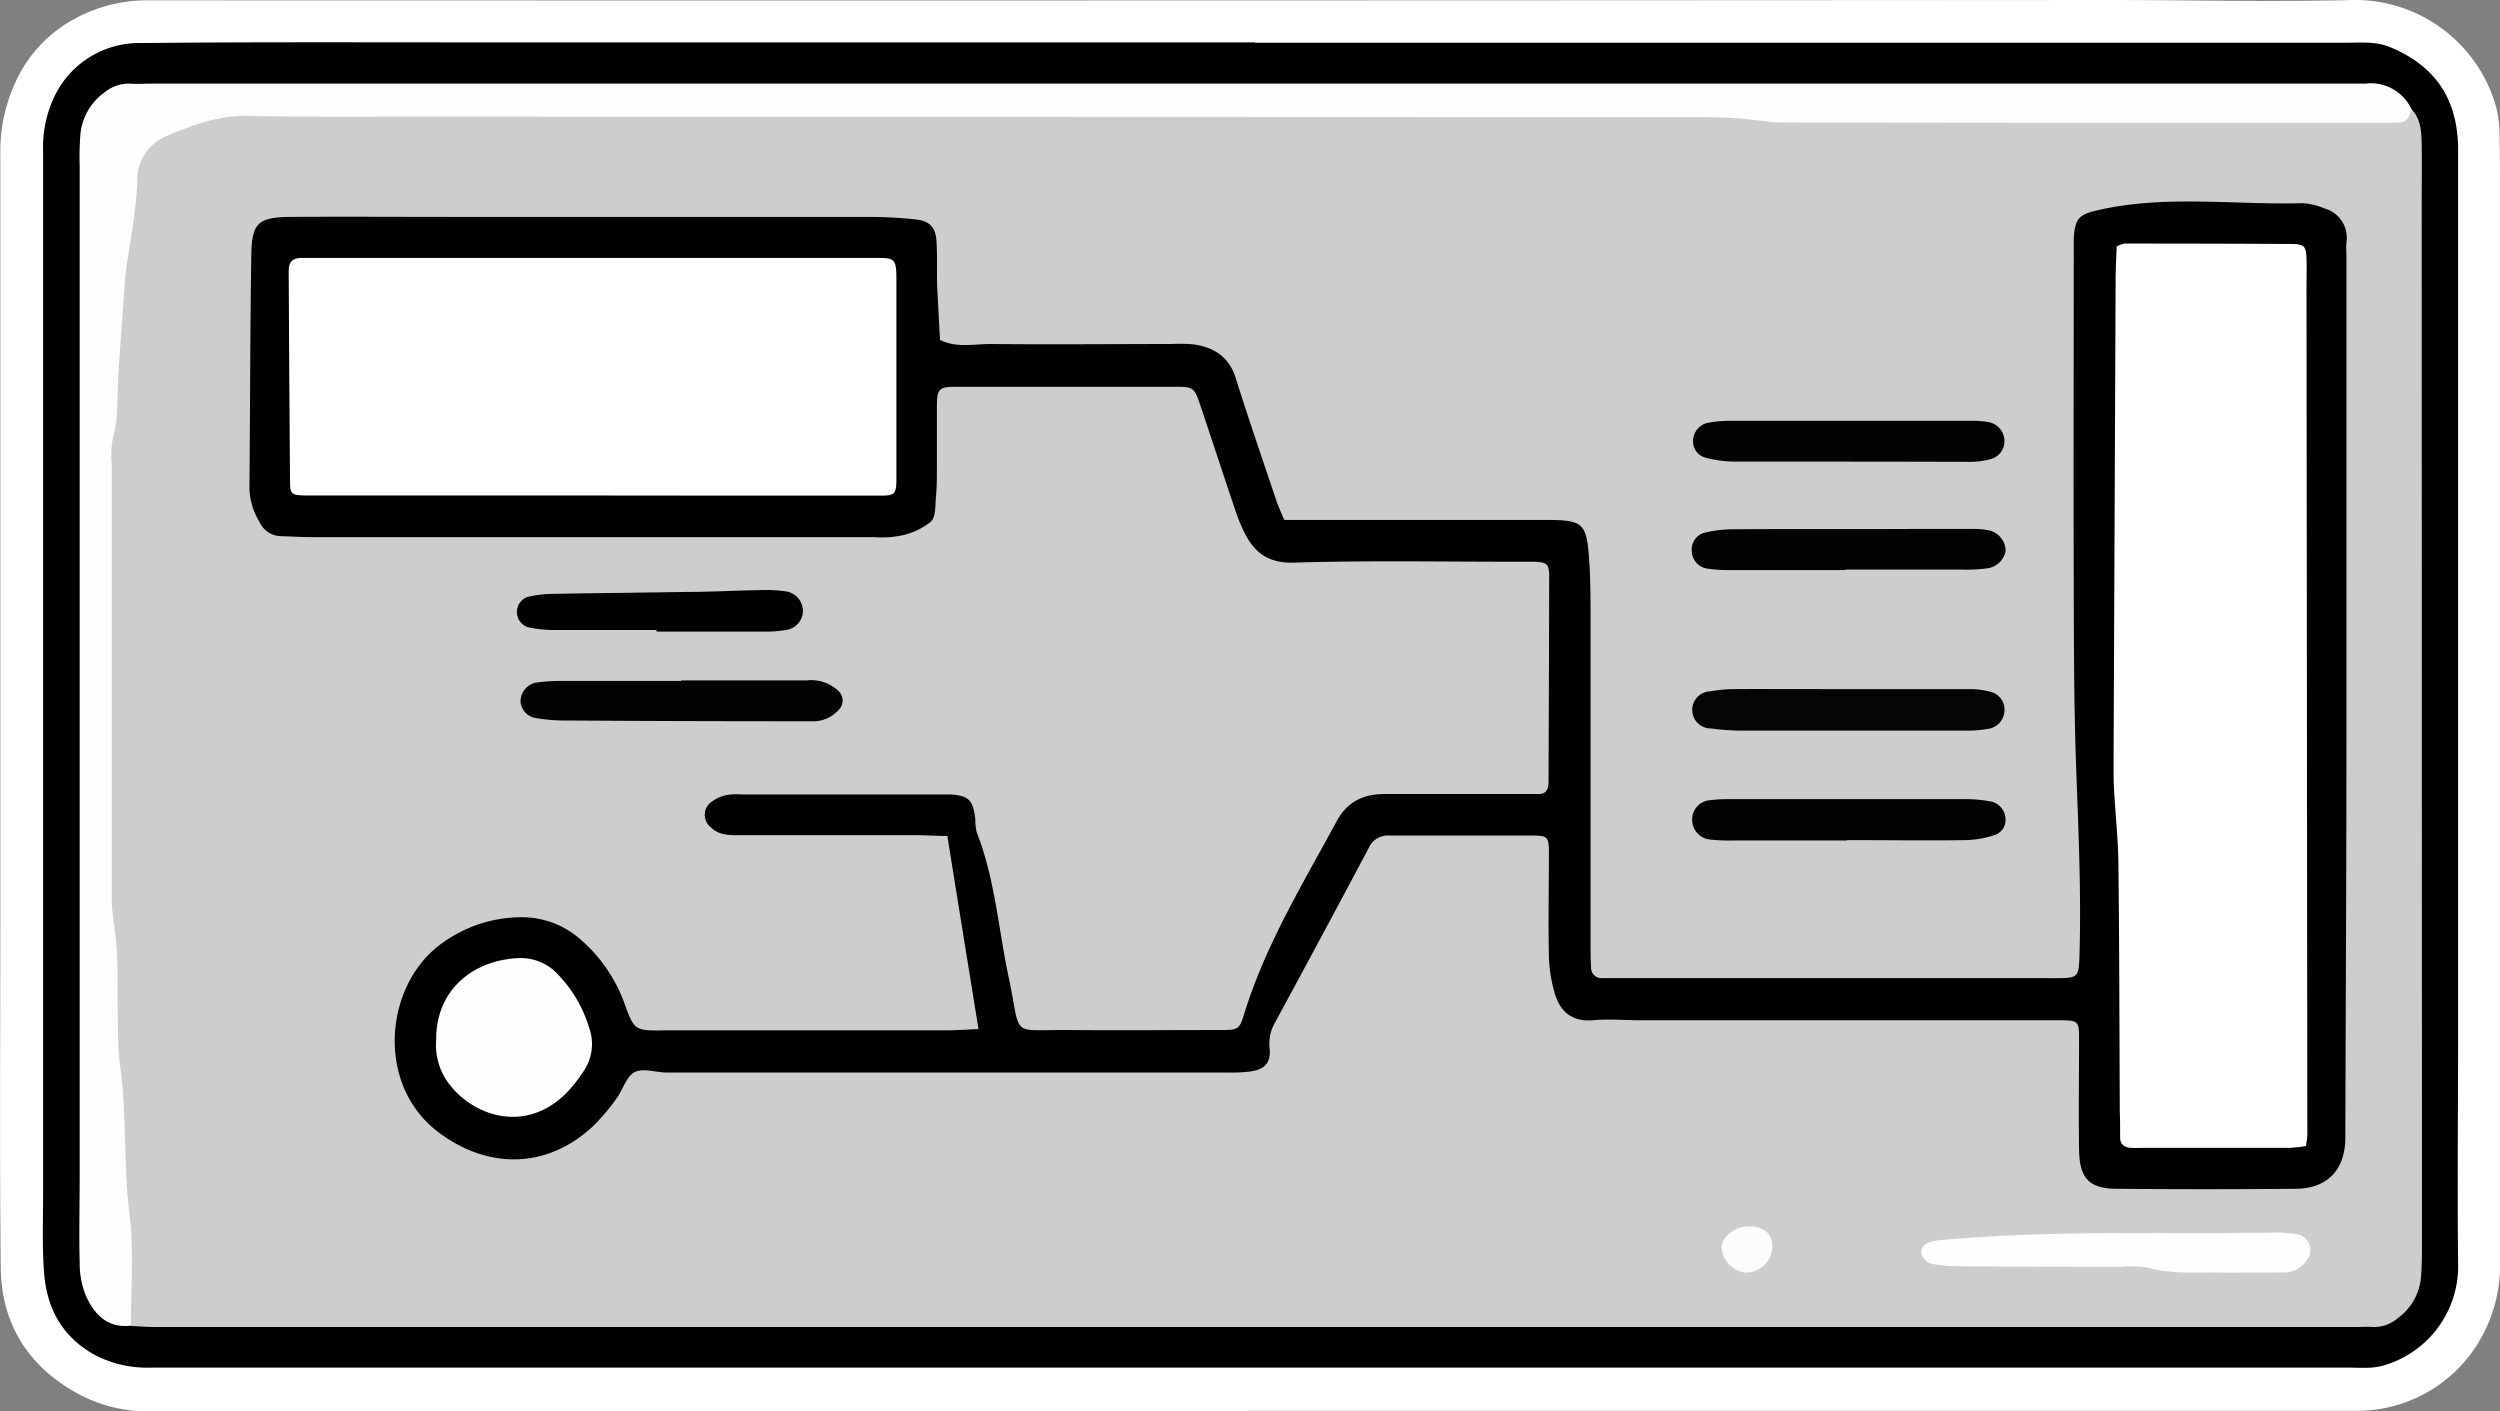 <svg xmlns="http://www.w3.org/2000/svg" viewBox="0 0 361.11 203.87"><rect x="0" y="0" width="361.11" height="203.87" fill="#808080" stroke="none"/><defs><style>.cls-1{fill:#fff;}.cls-2{fill:#010000;}.cls-3{fill:#cdcdcd;}.cls-4{fill:#fdfdfd;}.cls-5{fill:#fefefe;}.cls-6{fill:#030303;}.cls-7{fill:#040404;}.cls-8{fill:#010101;}.cls-9{fill:#fcfcfc;}</style></defs><g id="Capa_2" data-name="Capa 2"><g id="small_box" data-name="small box"><path class="cls-1" d="M180.26,203.81q-79.2,0-158.4.06a21.32,21.32,0,0,1-11.39-3c-6.74-4-10.28-10-10.36-17.79-.18-16.79-.06-33.59-.06-50.39q0-55.2,0-110.4A23.85,23.85,0,0,1,2.32,11.69,19.48,19.48,0,0,1,10.7,2.76a21.94,21.94,0,0,1,11-2.71Q162.8.1,303.91,0c12,0,24,.3,36,0a21.15,21.15,0,0,1,20.64,15.46,18.31,18.31,0,0,1,.5,4.75c.08,3.52.06,7,.06,10.56q0,75.83,0,151.67a21.19,21.19,0,0,1-2.15,9.7,20.48,20.48,0,0,1-18.38,11.64q-58.56,0-117.12,0H180.26Z"/><path class="cls-2" d="M181.25,6.17q78.92,0,157.85,0c2,0,4.08-.21,6.13.64,6.7,2.77,9.84,7.7,9.83,14.9q0,63.57,0,127.15c0,11.19-.13,22.39,0,33.58a14.93,14.93,0,0,1-10.23,14.63,8.84,8.84,0,0,1-2.34.47c-1.11.08-2.23,0-3.35,0q-158.58,0-317.15,0a16.4,16.4,0,0,1-8.28-1.82c-4.83-2.66-7-6.86-7.36-12.08-.27-3.82-.12-7.67-.12-11.51q0-75.09,0-150.17a17,17,0,0,1,1.57-7.89A13.57,13.57,0,0,1,20.51,6.22c14.88-.16,29.75-.1,44.62-.1H181.25Z"/><path class="cls-3" d="M348.32,15.76c1.44,1.52,1.45,3.46,1.48,5.35.05,2.72,0,5.44,0,8.16L349.84,179c0,1.76,0,3.53-.13,5.28a8.12,8.12,0,0,1-3.35,6.11,5.26,5.26,0,0,1-3.52,1.29c-.79-.07-1.6,0-2.4,0H22.3c-1.11,0-2.23-.1-3.34-.15A6.2,6.2,0,0,1,17.51,187c-.28-12-1.21-23.91-1.92-35.87-1.44-24.26-1-48.55-1-72.84-.05-17,1.69-33.8,3.53-50.64.64-5.92,3.72-9.2,9.15-10.91a32.75,32.75,0,0,1,9.91-1.48c69.54,0,139.09-.6,208.62.29,30.68.39,61.36.18,92,.67A74.12,74.12,0,0,0,348.32,15.76Z"/><path class="cls-4" d="M348.32,15.76c-.26.94-.51,1.89-1.75,1.93s-2.23.07-3.35.07q-42.93,0-85.86-.07c-1.9,0-3.79-.4-5.69-.54s-3.83-.23-5.74-.23L60.3,16.85c-8.15,0-16.31.07-24.46-.11C31.69,16.65,28,18,24.32,19.54a6.83,6.83,0,0,0-4.49,6.66c-.17,4.26-1,8.5-1.62,12.75,0,.16-.06.32-.07.48-.36,5.08-.77,10.16-1.07,15.24-.17,2.86.07,5.74-.76,8.56a13.84,13.84,0,0,0-.17,3.82q0,31.42,0,62.84c0,1.89.41,3.78.59,5.68.12,1.27.21,2.54.23,3.82.06,3.84,0,7.67.13,11.51.05,1.9.41,3.79.57,5.69.14,1.58.21,3.18.29,4.77.21,4.61.16,9.2.74,13.83.68,5.36.2,10.86.23,16.29-3.47.42-5.35-1.7-6.57-4.44a12.58,12.58,0,0,1-.84-4.66c-.11-4.15,0-8.31,0-12.47q0-72.93,0-145.87a41.28,41.28,0,0,1,.08-4.31,8.42,8.42,0,0,1,3.63-6.47,5.42,5.42,0,0,1,3.55-1.18c1,.08,1.92,0,2.88,0H339.75c.64,0,1.28,0,1.92,0A6.46,6.46,0,0,1,348.32,15.76Z"/><path d="M185.49,75.1h4.83q16.32,0,32.64,0c5.86,0,6.23.34,6.61,6.15.16,2.55.18,5.12.18,7.68q0,23.52,0,47c0,1.27,0,2.56.07,3.83a1.5,1.5,0,0,0,1.5,1.53c.8,0,1.6,0,2.4,0h62.4c4.24,0,4.16.2,4.27-4.15.23-9-.21-17.9-.52-26.84s-.31-17.6-.33-26.4c-.05-15.52,0-31,0-46.56,0-.95,0-1.92,0-2.87.18-3.11.85-3.54,3.93-4.21,9.65-2.1,19.38-.64,29.07-.91a9.23,9.23,0,0,1,3.21.76A4.38,4.38,0,0,1,338.93,35c-.06.79,0,1.6,0,2.4q0,34.32,0,68.63c0,18.88-.1,37.76-.16,56.64,0,.64,0,1.28,0,1.92-.11,4.42-2.63,7.08-7.09,7.12q-13,.12-25.92,0c-4,0-5.39-1.54-5.45-5.61-.08-5.44,0-10.88,0-16.32,0-2.2-.21-2.39-2.52-2.41-4.16,0-8.32,0-12.48,0l-48.47,0c-2.24,0-4.5-.22-6.72,0-3.14.25-4.84-1.31-5.6-4.07a20.93,20.93,0,0,1-.79-5.15c-.11-5,0-9.92,0-14.88,0-2.39-.2-2.58-2.36-2.58-6.88,0-13.76,0-20.64,0a3,3,0,0,0-3,1.75q-6.75,12.71-13.61,25.35a6,6,0,0,0-.73,3.62c.19,2.07-.68,3-2.58,3.33a20.78,20.78,0,0,1-3.35.18q-40.56,0-81.11,0c-1.59,0-3.45-.68-4.67-.06s-1.7,2.55-2.63,3.81a29.88,29.88,0,0,1-3.39,4c-6.72,6.28-15.26,6.19-22.3.9-9.29-7-7.78-21.6.64-27.43a19.49,19.49,0,0,1,11.23-3.65,12.77,12.77,0,0,1,8.77,3.34,22.16,22.16,0,0,1,6.16,9c1.48,4.08,1.5,4.06,6,4,13.44,0,26.88,0,40.32,0,1.56,0,3.12-.12,4.86-.19-1.53-9.44-3-18.54-4.5-27.89-1.5,0-3.08-.11-4.66-.11q-12.72,0-25.44,0c-1.45,0-2.87,0-4-1.09a2.29,2.29,0,0,1,0-3.7,5.78,5.78,0,0,1,2.11-1,10.55,10.55,0,0,1,2.39-.09H136c.48,0,1,0,1.44,0,2.5.19,3.13.84,3.44,3.58a7.69,7.69,0,0,0,.2,1.88c2.66,6.77,3.13,14,4.63,21,1.88,8.83,0,7.48,8.72,7.56,7.2.07,14.4,0,21.6,0,2.87,0,3,0,3.76-2.57,3.08-9.86,8.43-18.6,13.29-27.6,1.57-2.9,3.95-3.94,7.08-3.92,6.24,0,12.48,0,18.72,0,1.12,0,2.24,0,3.36,0s1.36-.68,1.44-1.55c0-.48,0-1,0-1.44q.06-14.16.09-28.32c0-1.93-.27-2.17-2.2-2.24-1,0-1.92,0-2.88,0-10.56,0-21.13-.2-31.68.13-3.69.12-5.72-1.32-7.21-4.24a25.37,25.37,0,0,1-1.44-3.55c-1.69-5-3.32-10-5-15-.82-2.42-1-2.6-3.32-2.61q-16.08,0-32.16,0c-2.17,0-2.52.38-2.55,2.5,0,3,0,6.08,0,9.12,0,1.43,0,2.88-.14,4.31-.11,1.22,0,2.86-.73,3.55a10.11,10.11,0,0,1-4.25,2,14.24,14.24,0,0,1-3.82.24H45.31c-1.6,0-3.2-.1-4.8-.15a3.44,3.44,0,0,1-3-2,9.76,9.76,0,0,1-1.48-5c.11-11.2.09-22.4.27-33.6.07-4.69,1-5.48,5.8-5.51,7.68-.05,15.36,0,23,0q30.24,0,60.47,0a62.39,62.39,0,0,1,6.7.37c2,.21,2.85,1.11,3,3.1.15,2.39,0,4.8.13,7.2s.25,4.73.38,7.1c2.41,1.21,5,.56,7.48.59,8.64.09,17.28,0,25.92,0a22,22,0,0,1,3.35.07c2.87.45,5,1.81,5.95,4.81,1.82,5.79,3.79,11.53,5.73,17.29C184.53,72.89,185,73.89,185.49,75.1Z"/><path class="cls-5" d="M321.36,183.84c-3.43-.16-7.27.34-11.05-.73a14.69,14.69,0,0,0-3.82-.13c-8,0-16,0-24-.09a17,17,0,0,1-3.78-.42,2.11,2.11,0,0,1-1.14-1.35c-.23-.92.5-1.49,1.27-1.74a10.74,10.74,0,0,1,2.35-.33c15.62-1.36,31.28-.8,46.93-1a18.64,18.64,0,0,1,3.81.25,2.35,2.35,0,0,1,1.23,3.81,4,4,0,0,1-3.27,1.7Z"/><path class="cls-6" d="M98.4,98.28c6.06,0,12.11,0,18.16,0a5.65,5.65,0,0,1,4.4,1.4,1.89,1.89,0,0,1,.14,2.9,4.89,4.89,0,0,1-3.35,1.6c-1,0-1.92,0-2.87,0q-16.72,0-33.45-.11a24.17,24.17,0,0,1-4.25-.39,2.63,2.63,0,0,1-2-2.39A2.81,2.81,0,0,1,77.4,98.6a25.35,25.35,0,0,1,3.8-.24c5.74,0,11.47,0,17.2,0Z"/><path class="cls-6" d="M266.5,82.34c-5.6,0-11.2,0-16.8,0a18.54,18.54,0,0,1-3.33-.25,2.62,2.62,0,0,1-2-2.44A2.54,2.54,0,0,1,246,77a17.78,17.78,0,0,1,4.23-.55c9-.06,17.91,0,26.87-.05,2.56,0,5.12,0,7.68,0a11.77,11.77,0,0,1,2.38.18,3.07,3.07,0,0,1,2.54,3,3.1,3.1,0,0,1-2.57,2.5,22,22,0,0,1-3.34.2c-5.76,0-11.52,0-17.28,0Z"/><path class="cls-6" d="M266.79,121.4H250.47a24.9,24.9,0,0,1-3.35-.12,2.88,2.88,0,0,1-2.7-2.84,2.78,2.78,0,0,1,2.64-2.86,21.06,21.06,0,0,1,2.87-.15q17,0,34.07,0a18.47,18.47,0,0,1,3.79.39,2.67,2.67,0,0,1,1.9,2.48,2.29,2.29,0,0,1-1.47,2.28,14.42,14.42,0,0,1-4.16.77c-5.75.08-11.51,0-17.27,0Z"/><path class="cls-6" d="M267.23,66.68c-5.59,0-11.18,0-16.77,0a17.26,17.26,0,0,1-4.22-.6,2.46,2.46,0,0,1-1.68-2.61,2.72,2.72,0,0,1,2-2.37,17.72,17.72,0,0,1,3.33-.32q17.49,0,35,0a12.68,12.68,0,0,1,2.38.2,2.78,2.78,0,0,1,2.26,2.69,2.65,2.65,0,0,1-1.8,2.58,10.51,10.51,0,0,1-3.27.46C278.72,66.7,273,66.68,267.23,66.68Z"/><path class="cls-7" d="M267.14,99.54c5.75,0,11.5,0,17.25,0a11.28,11.28,0,0,1,3.28.43,2.63,2.63,0,0,1,1.87,2.53,2.77,2.77,0,0,1-2.19,2.75,17.51,17.51,0,0,1-3.32.28q-16.29,0-32.58,0a32.45,32.45,0,0,1-4.29-.31,2.68,2.68,0,0,1-.1-5.36,20.11,20.11,0,0,1,3.8-.33C256.29,99.52,261.72,99.54,267.14,99.54Z"/><path class="cls-8" d="M94.84,91c-5,0-9.91,0-14.86,0a16.44,16.44,0,0,1-3.77-.42,2.31,2.31,0,0,1,0-4.36A16.5,16.5,0,0,1,80,85.78c6.38-.12,12.77-.17,19.16-.28,3.51,0,7-.2,10.53-.26a21,21,0,0,1,3.81.18,2.87,2.87,0,0,1,2.47,3A2.79,2.79,0,0,1,113.49,91a16,16,0,0,1-2.85.23c-5.27,0-10.53,0-15.8,0Z"/><path class="cls-9" d="M256,179.82a3.82,3.82,0,0,1-3.86,4,3.93,3.93,0,0,1-3.45-3.43c-.21-1.41,1.62-3.09,3.52-3.23C254.45,177,255.93,178,256,179.82Z"/><path class="cls-1" d="M305.74,35.61a4.16,4.16,0,0,1,1.1-.43q12,0,24,.06c2,0,2.26.29,2.32,2.14.05,1.43,0,2.87,0,4.31q.06,61.14.12,122.27a11.94,11.94,0,0,1-.21,1.58,22.61,22.61,0,0,1-2.29.26c-7.2,0-14.39,0-21.58,0a13.84,13.84,0,0,1-1.44,0c-.88-.08-1.51-.46-1.52-1.46,0-1.27,0-2.55-.05-3.83-.05-11.67-.06-23.34-.19-35,0-3.83-.43-7.65-.64-11.47-.06-1.12-.07-2.24-.07-3.35l.3-70.49C305.6,38.62,305.69,37.06,305.74,35.61Z"/><path class="cls-1" d="M85.74,71.57H47.39c-1.12,0-2.24,0-3.36,0-2-.06-2.13-.18-2.14-2.25q-.12-15.1-.19-30.2c0-1.24.51-1.79,1.64-1.86.8,0,1.6,0,2.4,0h79.58c4.23,0,4.18-.35,4.16,4.15q0,12.94,0,25.88c0,.8,0,1.6,0,2.4-.07,1.6-.33,1.89-2,1.9-7.19,0-14.38,0-21.58,0Q95.81,71.59,85.74,71.57Z"/><path class="cls-5" d="M63,150.25c-.06-7.36,5.44-11.62,12-11.86a7.28,7.28,0,0,1,5.58,2.35,19,19,0,0,1,4.54,7.78,6.92,6.92,0,0,1-.94,6.37,20.29,20.29,0,0,1-2.38,3c-6,6-13.62,3.24-17.07-1.51A9.24,9.24,0,0,1,63,150.25Z"/></g></g></svg>
